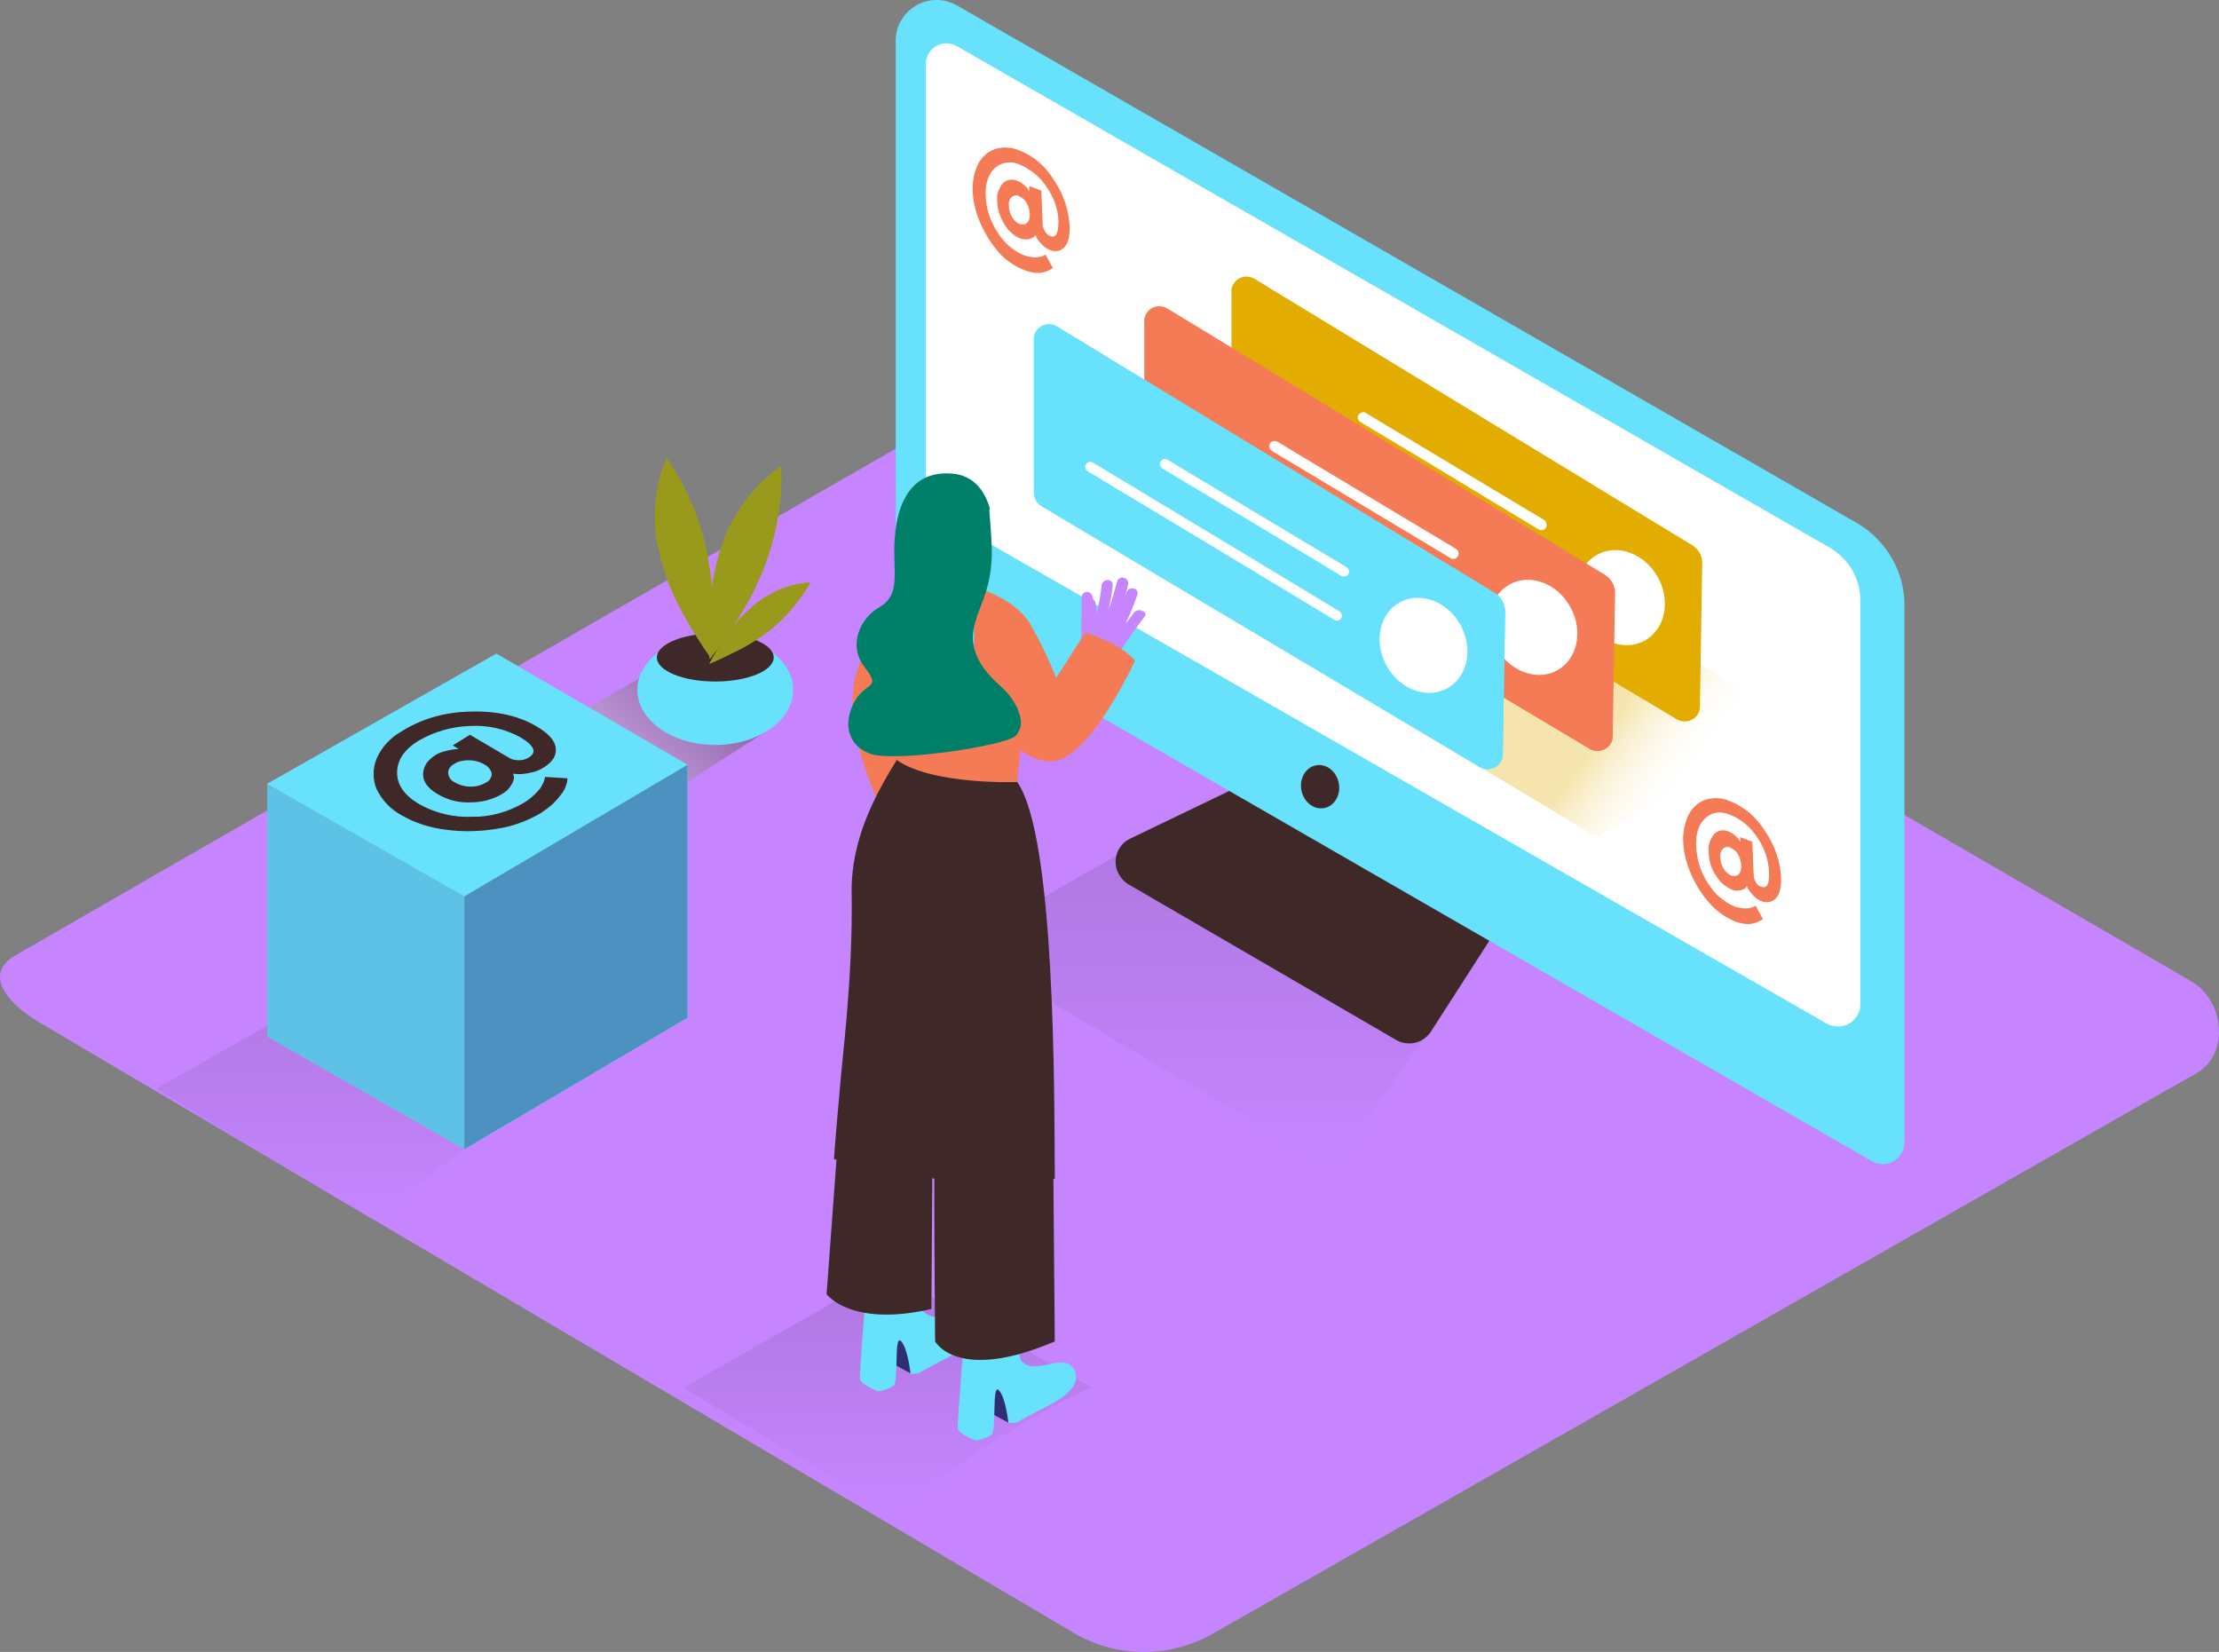 <svg width="356" height="265" viewBox="0 0 356 265" fill="none" xmlns="http://www.w3.org/2000/svg">
<rect x="0" y="0" width="356" height="265" fill="#808080" stroke="none"/>
<path d="M172.718 262.207L6.939 164.373C1.657 161.401 -2.882 156.573 2.252 153.378L168.626 57.624C171.156 56.064 174.876 55.098 177.48 56.51L351.518 157.39C356.801 160.435 357.768 168.978 352.485 172.098L194.594 262.059C187.823 265.921 179.564 265.996 172.718 262.207Z" fill="#C685FF"/>
<path opacity="0.46" d="M104.561 107.692L83.802 119.504C83.802 119.504 85.588 130.35 95.856 134.658L123.014 117.275" fill="url(#paint0_linear_139_1722)"/>
<path d="M114.755 119.504C121.659 119.504 127.255 115.546 127.255 110.664C127.255 105.782 121.659 101.824 114.755 101.824C107.851 101.824 102.255 105.782 102.255 110.664C102.255 115.546 107.851 119.504 114.755 119.504Z" fill="#68E1FD"/>
<path d="M114.755 109.327C119.933 109.327 124.13 107.597 124.13 105.464C124.13 103.331 119.933 101.601 114.755 101.601C109.577 101.601 105.38 103.331 105.38 105.464C105.38 107.597 109.577 109.327 114.755 109.327Z" fill="#3E2928"/>
<path d="M114.383 99.15C114.383 97.441 114.309 95.658 114.16 93.95C114.16 93.504 114.085 93.058 114.011 92.612L113.937 91.721C113.862 91.424 113.788 90.83 113.788 90.83C113.713 90.458 113.639 90.161 113.639 89.79C112.597 83.921 110.291 78.35 106.942 73.447C105.677 76.493 105.008 79.761 105.082 83.03C105.082 83.995 105.157 84.961 105.231 85.853V86.224C105.231 86.224 105.231 86.15 105.305 86.373C105.38 86.818 105.454 87.264 105.603 87.784C105.975 89.567 106.496 91.275 107.091 92.984C107.612 94.544 108.356 96.03 109.1 97.515C109.919 99.15 110.886 100.71 111.853 102.27C112.597 103.458 113.341 104.573 114.085 105.613C114.309 103.458 114.383 101.304 114.383 99.15ZM109.472 79.687C109.472 79.464 109.472 79.241 109.398 79.018C109.621 79.241 109.844 79.538 110.067 79.761C109.919 79.687 109.695 79.687 109.472 79.687Z" fill="#999A1C"/>
<path d="M117.657 100.412C118.624 98.927 119.443 97.441 120.336 95.955L120.931 94.767L121.303 93.949L121.675 93.132C121.824 92.835 121.973 92.464 122.121 92.167C124.428 86.669 125.544 80.727 125.321 74.784C122.642 76.641 120.336 79.018 118.55 81.841C118.029 82.658 117.583 83.475 117.136 84.292C116.987 84.515 116.987 84.589 116.913 84.664C116.838 84.738 116.987 84.589 116.838 84.812C116.69 85.258 116.466 85.704 116.318 86.149C115.648 87.858 115.127 89.567 114.755 91.275C114.383 92.909 114.16 94.544 114.011 96.178C113.862 98.035 113.788 99.818 113.788 101.675C113.788 103.087 113.788 104.424 113.862 105.687C115.202 104.052 116.466 102.269 117.657 100.412ZM123.982 81.469C124.13 81.321 124.279 81.098 124.279 80.875C124.354 81.172 124.428 81.544 124.428 81.915C124.354 81.692 124.205 81.544 123.982 81.469Z" fill="#999A1C"/>
<path d="M117.583 104.721C118.55 104.275 119.517 103.755 120.484 103.161L121.228 102.715C121.303 102.715 121.526 102.493 121.675 102.418L122.121 102.121L122.642 101.75C125.693 99.521 128.148 96.698 130.008 93.43C127.925 93.578 125.916 94.098 124.056 95.064C123.535 95.361 123.014 95.658 122.493 95.955L122.27 96.104L122.196 96.178L121.452 96.698C120.559 97.367 119.74 98.184 118.922 99.001C118.178 99.744 117.583 100.561 116.987 101.378C116.318 102.344 115.648 103.31 115.053 104.275C114.606 105.018 114.16 105.761 113.788 106.504C115.053 105.91 116.318 105.39 117.583 104.721ZM127.181 96.55C127.33 96.475 127.479 96.401 127.553 96.327C127.479 96.55 127.404 96.773 127.33 96.921C127.255 96.847 127.181 96.698 127.181 96.55Z" fill="#999A1C"/>
<path d="M114.383 99.15C114.383 97.441 114.309 95.658 114.16 93.95C114.16 93.504 114.085 93.058 114.011 92.612L113.937 91.721C113.862 91.424 113.788 90.83 113.788 90.83C113.713 90.458 113.639 90.161 113.639 89.79C112.597 83.921 110.291 78.35 106.942 73.447C105.677 76.493 105.008 79.761 105.082 83.03C105.082 83.995 105.157 84.961 105.231 85.853V86.224C105.231 86.224 105.231 86.15 105.305 86.373C105.38 86.818 105.454 87.264 105.603 87.784C105.975 89.567 106.496 91.275 107.091 92.984C107.612 94.544 108.356 96.03 109.1 97.515C109.919 99.15 110.886 100.71 111.853 102.27C112.597 103.458 113.341 104.573 114.085 105.613C114.309 103.458 114.383 101.304 114.383 99.15Z" fill="#999A1C"/>
<path d="M117.657 100.412C118.624 98.927 119.443 97.441 120.336 95.955L120.931 94.767L121.303 93.949L121.675 93.132C121.824 92.835 121.973 92.464 122.121 92.167C124.428 86.669 125.544 80.727 125.321 74.784C122.642 76.641 120.336 79.018 118.55 81.841C118.029 82.658 117.583 83.475 117.136 84.292C116.987 84.515 116.987 84.589 116.913 84.664C116.838 84.738 116.987 84.589 116.838 84.812C116.69 85.258 116.466 85.704 116.318 86.149C115.648 87.858 115.127 89.567 114.755 91.275C114.383 92.909 114.16 94.544 114.011 96.178C113.862 98.035 113.788 99.818 113.788 101.675C113.788 103.087 113.788 104.424 113.862 105.687C115.202 104.052 116.466 102.269 117.657 100.412Z" fill="#999A1C"/>
<path d="M117.583 104.721C118.55 104.275 119.517 103.755 120.484 103.161L121.228 102.715C121.303 102.715 121.526 102.493 121.675 102.418L122.121 102.121L122.642 101.75C125.693 99.521 128.148 96.698 130.008 93.43C127.925 93.578 125.916 94.098 124.056 95.064C123.535 95.361 123.014 95.658 122.493 95.955L122.27 96.104L122.196 96.178L121.452 96.698C120.559 97.367 119.74 98.184 118.922 99.001C118.178 99.744 117.583 100.561 116.987 101.378C116.318 102.344 115.648 103.31 115.053 104.275C114.606 105.018 114.16 105.761 113.788 106.504C115.053 105.91 116.318 105.39 117.583 104.721Z" fill="#999A1C"/>
<path opacity="0.46" d="M186.409 133.098L153.67 151.744C153.67 151.744 204.043 182.424 214.386 186.807L233.211 159.767" fill="url(#paint1_linear_139_1722)"/>
<path d="M199.43 125.818L181.349 134.51C179.266 135.476 178.373 138.001 179.415 140.081C179.787 140.824 180.382 141.493 181.052 141.864L223.984 166.824C225.919 167.938 228.374 167.344 229.565 165.487L239.982 149.293" fill="#3E2928"/>
<path d="M297.945 83.921L153.521 0.869C150.396 -0.913 146.452 0.127 144.592 3.247C143.997 4.212 143.699 5.327 143.699 6.515V92.91C143.699 94.841 144.741 96.624 146.378 97.59L300.326 186.287C302.037 187.253 304.121 186.658 305.088 184.95C305.386 184.43 305.534 183.836 305.534 183.241V97.218C305.609 91.795 302.633 86.67 297.945 83.921Z" fill="#68E1FD"/>
<path d="M153.521 7.407L293.555 87.858C296.606 89.641 298.466 92.835 298.466 96.327V161.104C298.466 163.036 296.903 164.67 294.894 164.67C294.299 164.67 293.629 164.521 293.108 164.224L150.322 82.361C149.205 81.767 148.536 80.578 148.536 79.315V10.229C148.536 8.447 150.024 6.961 151.81 6.961C152.405 6.961 153 7.11 153.521 7.407Z" fill="white"/>
<path d="M212.449 129.626C214.104 129.308 215.149 127.515 214.784 125.622C214.418 123.728 212.781 122.451 211.127 122.769C209.472 123.087 208.427 124.88 208.792 126.774C209.157 128.667 210.795 129.944 212.449 129.626Z" fill="#3E2928"/>
<path opacity="0.32" d="M191.097 95.287L256.203 134.287L288.346 115.641L230.904 82.287" fill="url(#paint2_linear_139_1722)"/>
<path d="M271.53 87.487L201.216 44.698C200.025 44.03 198.537 44.401 197.868 45.59C197.644 45.961 197.496 46.407 197.57 46.927V71.293C197.57 72.184 198.016 73.076 198.761 73.521L269.075 115.418C270.266 116.087 271.754 115.641 272.423 114.527C272.647 114.156 272.721 113.71 272.721 113.264L273.093 90.533C273.167 89.27 272.572 88.156 271.53 87.487Z" fill="#E2AC00"/>
<path d="M263.863 102.766C267.138 100.963 268.087 96.414 265.983 92.606C263.879 88.798 259.519 87.173 256.245 88.976C252.97 90.779 252.021 95.328 254.125 99.136C256.229 102.944 260.589 104.569 263.863 102.766Z" fill="white"/>
<path d="M247.72 83.401L238.047 77.607L222.571 68.321L218.999 66.167C218.553 66.018 218.106 66.241 217.883 66.687C217.734 67.058 217.883 67.43 218.181 67.653L227.854 73.447L243.33 82.807L246.902 84.961C247.274 85.184 247.795 85.035 248.018 84.664C248.241 84.293 248.092 83.624 247.72 83.401Z" fill="white"/>
<path d="M246.53 90.384L233.062 82.287L211.856 69.51L206.945 66.538C206.499 66.315 206.052 66.538 205.829 66.91C205.68 67.281 205.755 67.727 206.127 67.95L219.52 76.047L240.726 88.824L245.637 91.795C246.083 92.018 246.53 91.795 246.753 91.424C246.902 91.052 246.827 90.607 246.53 90.384Z" fill="white"/>
<path d="M257.542 92.241L187.227 49.452C186.037 48.784 184.549 49.155 183.879 50.344C183.656 50.789 183.507 51.235 183.581 51.681V76.047C183.581 76.938 184.028 77.829 184.772 78.275L255.087 120.172C256.277 120.841 257.765 120.395 258.435 119.281C258.658 118.91 258.733 118.464 258.733 118.018L259.105 95.287C259.179 94.098 258.584 92.909 257.542 92.241Z" fill="#F47B56"/>
<path d="M249.822 107.535C253.096 105.732 254.045 101.183 251.941 97.375C249.837 93.567 245.478 91.942 242.203 93.745C238.929 95.549 237.98 100.097 240.083 103.905C242.187 107.713 246.547 109.338 249.822 107.535Z" fill="white"/>
<path d="M233.657 88.081L223.984 82.287L208.508 73.001L204.936 70.847C204.49 70.624 203.969 70.773 203.746 71.144C203.523 71.59 203.671 72.11 204.043 72.333L213.716 78.127L229.193 87.413L232.764 89.567C233.137 89.79 233.657 89.641 233.881 89.27C234.104 88.898 234.029 88.378 233.657 88.081Z" fill="white"/>
<path d="M232.467 95.138L218.999 87.041L197.793 74.264L192.882 71.292C192.51 71.07 191.989 71.218 191.766 71.664C191.543 72.035 191.692 72.555 192.064 72.778L205.532 80.875L226.738 93.652L231.648 96.624C232.095 96.847 232.541 96.624 232.764 96.252C232.913 95.807 232.839 95.361 232.467 95.138Z" fill="white"/>
<path d="M239.833 95.138L169.519 52.35C168.328 51.681 166.914 52.053 166.17 53.241C165.947 53.612 165.798 54.133 165.873 54.578V78.944C165.873 79.835 166.319 80.727 167.063 81.173L237.452 123.07C238.643 123.738 240.131 123.293 240.8 122.178C241.024 121.807 241.098 121.361 241.098 120.916L241.47 98.184C241.47 96.921 240.875 95.807 239.833 95.138Z" fill="#68E1FD"/>
<path d="M239.833 95.138L169.519 52.35C168.328 51.681 166.914 52.053 166.17 53.241C165.947 53.612 165.798 54.133 165.873 54.578V78.944C165.873 79.835 166.319 80.727 167.063 81.173L237.452 123.07C238.643 123.738 240.131 123.293 240.8 122.178C241.024 121.807 241.098 121.361 241.098 120.916L241.47 98.184C241.47 96.921 240.875 95.807 239.833 95.138Z" fill="#68E1FD"/>
<path d="M232.187 110.417C235.462 108.614 236.411 104.065 234.307 100.257C232.203 96.449 227.843 94.824 224.569 96.627C221.294 98.43 220.345 102.979 222.449 106.787C224.553 110.595 228.913 112.22 232.187 110.417Z" fill="white"/>
<path d="M216.023 90.978L206.35 85.184L190.873 75.898L187.302 73.744C186.93 73.521 186.409 73.67 186.186 74.041C185.963 74.412 186.111 74.932 186.483 75.155L196.156 80.95L211.633 90.235L215.204 92.39C215.576 92.612 216.097 92.464 216.321 92.093C216.544 91.721 216.395 91.201 216.023 90.978Z" fill="white"/>
<path d="M214.832 98.035L201.439 89.938L180.233 77.161L175.322 74.19C174.95 73.967 174.429 74.115 174.206 74.487C173.983 74.858 174.132 75.378 174.504 75.601L187.972 83.698L209.177 96.475L214.088 99.447C214.46 99.67 214.981 99.521 215.204 99.15C215.428 98.778 215.204 98.258 214.832 98.035Z" fill="white"/>
<path d="M169.072 28.875C170.56 31.03 171.453 33.555 171.602 36.23C171.676 37.864 171.379 38.978 170.784 39.647C170.188 40.315 169.221 40.464 168.402 40.093C167.882 39.87 167.51 39.572 167.138 39.201C166.84 38.904 166.542 38.532 166.319 38.161L166.096 37.715C166.021 37.864 165.947 37.938 165.873 38.013C165.649 38.161 165.352 38.31 165.054 38.384C164.608 38.458 164.087 38.384 163.64 38.235C162.599 37.79 161.706 36.972 161.111 35.932C160.441 34.818 159.994 33.555 159.994 32.292C159.846 31.253 160.218 30.212 160.887 29.395C161.483 28.801 162.45 28.652 163.268 29.024C163.64 29.172 164.012 29.395 164.31 29.692C164.608 29.915 164.831 30.138 164.98 30.435L165.129 30.733V29.841L167.063 30.584L167.286 36.007C167.286 36.378 167.435 36.75 167.658 37.121C167.807 37.418 168.105 37.715 168.477 37.864C169.37 38.235 169.816 37.418 169.816 35.487C169.742 33.555 169.072 31.624 167.956 30.064C166.914 28.43 165.426 27.167 163.64 26.424C162.301 25.755 160.739 25.978 159.622 26.944C158.581 27.91 158.06 29.395 158.134 31.401C158.209 33.481 158.878 35.487 159.994 37.195C160.962 38.83 162.45 40.167 164.161 40.91C164.757 41.133 165.426 41.281 166.096 41.281C166.542 41.281 166.989 41.207 167.361 41.058L167.733 40.835L168.923 42.99L168.7 43.138C168.551 43.212 168.328 43.361 168.105 43.435C167.807 43.584 167.51 43.658 167.138 43.733C166.691 43.807 166.245 43.807 165.873 43.733C165.352 43.658 164.757 43.51 164.236 43.287C162.748 42.693 161.334 41.727 160.292 40.538C159.027 39.127 158.06 37.567 157.316 35.858C156.572 34.224 156.125 32.441 156.051 30.658C155.977 29.172 156.274 27.613 156.944 26.275C157.539 25.161 158.506 24.27 159.697 23.898C160.962 23.527 162.301 23.601 163.492 24.121C165.724 24.938 167.733 26.647 169.072 28.875ZM164.831 35.71C165.129 35.338 165.277 34.818 165.203 34.298C165.203 33.704 164.98 33.035 164.682 32.515C164.459 32.07 164.012 31.698 163.492 31.475C163.12 31.253 162.599 31.327 162.301 31.624C161.929 31.995 161.78 32.515 161.855 33.035C161.855 33.704 162.078 34.298 162.376 34.818C162.673 35.338 163.045 35.71 163.566 35.932C164.087 36.081 164.533 36.007 164.831 35.71Z" fill="#F47B56"/>
<path d="M283.212 133.395C284.701 135.55 285.593 138.075 285.742 140.675C285.817 142.31 285.519 143.424 284.924 144.093C284.328 144.761 283.287 144.91 282.543 144.538C282.022 144.315 281.65 144.018 281.278 143.647C280.98 143.35 280.683 142.978 280.459 142.607L280.236 142.161C280.162 142.31 280.087 142.384 280.013 142.458C279.79 142.681 279.492 142.755 279.194 142.83C278.748 142.904 278.227 142.904 277.781 142.681C276.739 142.235 275.846 141.418 275.251 140.378C274.507 139.264 274.135 138.001 274.135 136.664C273.986 135.624 274.358 134.584 275.028 133.767C275.623 133.173 276.59 133.024 277.334 133.395C277.706 133.544 278.078 133.767 278.376 134.064C278.674 134.287 278.897 134.51 279.046 134.807L279.194 135.104V134.287L281.129 135.03L281.352 140.453C281.352 140.824 281.501 141.195 281.724 141.567C281.873 141.864 282.171 142.161 282.543 142.235C283.51 142.607 283.882 141.79 283.808 139.858C283.733 137.927 283.064 135.995 281.947 134.361C280.906 132.727 279.418 131.464 277.632 130.721C275.995 130.053 274.656 130.275 273.614 131.241C272.498 132.207 272.051 133.693 272.126 135.698C272.2 137.778 272.795 139.858 273.986 141.641C274.953 143.275 276.441 144.613 278.153 145.355C278.748 145.578 279.418 145.727 280.013 145.727C280.459 145.727 280.906 145.653 281.278 145.504L281.65 145.281L282.84 147.435C282.766 147.51 282.692 147.51 282.617 147.584C282.468 147.658 282.245 147.807 282.022 147.881C281.724 148.03 281.427 148.104 281.055 148.178C280.608 148.253 280.162 148.253 279.79 148.178C279.269 148.104 278.674 147.955 278.153 147.733C276.665 147.064 275.325 146.098 274.284 144.91C273.019 143.498 272.051 141.938 271.307 140.23C270.563 138.595 270.117 136.813 270.042 135.03C269.968 133.544 270.266 132.058 270.935 130.647C271.53 129.533 272.498 128.641 273.688 128.27C274.953 127.898 276.293 127.973 277.483 128.493C279.938 129.458 281.873 131.167 283.212 133.395ZM278.971 140.23C279.269 139.858 279.418 139.338 279.343 138.818C279.343 138.224 279.12 137.555 278.822 137.035C278.599 136.59 278.153 136.218 277.632 135.995C277.26 135.773 276.739 135.847 276.441 136.144C276.069 136.515 275.92 137.035 275.995 137.555C275.995 138.224 276.218 138.818 276.516 139.338C276.813 139.858 277.26 140.23 277.706 140.453C278.227 140.601 278.674 140.527 278.971 140.23Z" fill="#F47B56"/>
<path opacity="0.46" d="M90.573 174.55L57.834 155.979L25.095 174.624C25.095 174.624 43.324 185.99 59.62 195.499C69.962 188.144 79.189 179.824 90.573 174.55Z" fill="url(#paint3_linear_139_1722)"/>
<path d="M42.878 125.744V166.304L74.501 184.356L110.291 163.258V122.698" fill="#68E1FD"/>
<path d="M42.878 125.744L79.635 104.87L110.291 122.698L74.501 143.795L42.878 125.744Z" fill="#68E1FD"/>
<path d="M74.501 143.795V184.356L110.291 163.258V122.698L74.501 143.795Z" fill="#68E1FD"/>
<path opacity="0.17" d="M42.878 125.744V166.304L74.501 184.356L110.291 163.258V122.698" fill="#2E2E75"/>
<path d="M42.878 125.744L79.635 104.87L110.291 122.698L74.501 143.795L42.878 125.744Z" fill="#68E1FD"/>
<path opacity="0.33" d="M74.501 143.795V184.356L110.291 163.258V122.698L74.501 143.795Z" fill="#2E2E75"/>
<path d="M75.394 114.155C79.635 114.007 83.207 114.824 86.108 116.533C87.969 117.647 89.01 118.761 89.159 119.95C89.308 121.138 88.713 122.178 87.299 123.07C86.629 123.515 85.885 123.813 85.067 123.961C84.397 124.11 83.727 124.184 83.058 124.184L82.314 124.11C82.388 124.258 82.388 124.407 82.463 124.63C82.463 125.075 82.314 125.447 82.09 125.818C81.718 126.487 81.198 127.007 80.528 127.378C79.04 128.27 77.254 128.715 75.468 128.715C73.608 128.79 71.822 128.344 70.185 127.378C68.697 126.487 67.879 125.447 67.879 124.258C67.879 123.07 68.474 122.03 69.739 121.213C70.26 120.841 70.855 120.618 71.525 120.47C72.046 120.321 72.566 120.247 73.087 120.173H73.608L72.641 119.578L75.394 117.87L81.718 121.584C82.165 121.881 82.76 121.955 83.281 121.955C83.802 121.955 84.397 121.807 84.844 121.51C86.183 120.693 85.736 119.578 83.43 118.241C80.974 116.904 78.221 116.31 75.468 116.458C72.566 116.533 69.665 117.35 67.135 118.835C64.828 120.247 63.712 121.955 63.712 123.961C63.712 125.967 64.902 127.601 67.284 129.013C69.813 130.424 72.79 131.167 75.691 131.018C78.593 131.093 81.495 130.275 84.025 128.79C84.918 128.27 85.662 127.601 86.332 126.858C86.778 126.413 87.076 125.818 87.299 125.224L87.448 124.63L91.019 124.853V125.15C91.019 125.298 90.945 125.595 90.796 126.041C90.647 126.487 90.424 126.933 90.126 127.304C89.754 127.824 89.308 128.344 88.862 128.79C88.266 129.384 87.522 129.904 86.778 130.424C84.62 131.687 82.239 132.578 79.709 132.95C77.031 133.395 74.278 133.47 71.525 133.098C69.069 132.801 66.614 132.058 64.456 130.795C62.67 129.83 61.331 128.418 60.438 126.635C59.768 125.075 59.768 123.218 60.438 121.658C61.257 119.801 62.67 118.315 64.382 117.35C67.656 115.27 71.45 114.23 75.394 114.155ZM78.891 124.11C78.742 123.441 78.296 122.921 77.7 122.624C76.956 122.178 76.064 121.955 75.171 121.955C74.352 121.955 73.534 122.104 72.864 122.55C72.269 122.847 71.897 123.367 71.897 124.035C71.971 124.704 72.418 125.298 73.013 125.521C73.757 125.967 74.65 126.19 75.543 126.19C76.436 126.19 77.254 125.967 77.998 125.521C78.519 125.298 78.891 124.704 78.891 124.11Z" fill="#3E2928"/>
<path opacity="0.46" d="M175.099 222.539L142.36 203.967L109.621 222.613C109.621 222.613 126.66 233.013 142.955 242.522C153.298 235.167 163.715 227.813 175.099 222.539Z" fill="url(#paint4_linear_139_1722)"/>
<path d="M147.569 92.761C143.03 96.698 139.607 101.676 137.598 107.321C134.101 116.978 142.881 132.727 142.881 132.727L156.497 121.956" fill="#F47B56"/>
<path d="M146.08 220.31L142.36 218.305L143.327 213.03C143.327 213.03 148.833 213.55 149.28 215.482" fill="#2E2E75"/>
<path d="M147.494 220.236C148.313 219.716 149.205 219.27 150.024 218.824C152.182 217.636 155.232 216.447 156.572 214.293C157.093 213.401 157.018 212.287 156.423 211.396C154.488 209.093 150.247 212.881 148.089 210.281C147.643 209.761 147.494 201.664 147.494 201.664L139.235 203.893C139.235 203.893 137.821 220.236 137.97 221.201C138.119 222.167 140.946 223.207 140.946 223.207C141.765 223.058 142.583 222.761 143.327 222.316C144.22 221.721 143.402 214.07 144.518 215.11C145.634 216.15 146.08 220.384 146.08 220.384C146.527 220.384 147.048 220.384 147.494 220.236Z" fill="#68E1FD"/>
<path d="M161.855 228.259L158.134 226.253L159.027 220.979C159.027 220.979 164.533 221.499 164.98 223.43" fill="#2E2E75"/>
<path d="M163.194 228.184C164.012 227.664 164.905 227.219 165.724 226.773C167.882 225.584 170.932 224.396 172.272 222.241C172.792 221.35 172.718 220.236 172.123 219.344C170.188 217.041 165.947 220.83 163.789 218.23C163.343 217.71 163.194 209.613 163.194 209.613L154.935 211.841C154.935 211.841 153.521 228.184 153.67 229.15C153.819 230.116 156.646 231.081 156.646 231.081C157.465 230.933 158.283 230.636 159.027 230.19C159.92 229.596 159.102 221.944 160.218 222.984C161.334 224.024 161.78 228.259 161.78 228.259C162.301 228.259 162.748 228.259 163.194 228.184Z" fill="#68E1FD"/>
<path d="M134.994 175.219L132.613 207.607C132.613 207.607 136.482 212.956 149.429 209.985L149.578 188.144" fill="#3E2928"/>
<path d="M150.024 181.607C149.726 184.43 150.024 215.184 150.024 215.184C150.024 215.184 153.595 221.87 169.221 215.184L168.998 189.036" fill="#3E2928"/>
<path d="M133.803 185.916C134.845 186.658 135.217 182.87 136.333 183.538C140.351 185.916 144.667 187.773 149.131 189.184L149.205 189.11C149.652 188.887 150.173 189.11 150.396 189.481C153.149 190.298 155.977 190.893 158.804 191.413C162.45 192.007 165.501 189.333 169.221 189.11C169.147 174.773 169.295 134.064 163.194 125.447L145.188 119.43C145.113 120.915 136.408 130.944 136.631 143.201C136.854 157.018 135.068 170.018 134.771 174.327C134.696 175.07 133.803 185.098 133.803 185.916Z" fill="#3E2928"/>
<path d="M164.831 109.03L163.194 125.447C163.194 125.447 149.726 125.967 143.923 121.955V108.064" fill="#F47B56"/>
<path d="M181.945 98.258L180.531 100.115C181.275 98.63 181.945 96.995 182.465 95.435C182.837 94.321 181.126 93.95 180.754 94.99L180.531 95.584C180.68 94.99 180.828 94.395 180.977 93.801C181.126 93.355 180.828 92.835 180.308 92.687C179.787 92.538 179.34 92.835 179.191 93.355C178.819 94.841 178.373 96.327 177.852 97.812C178.15 96.475 178.373 95.212 178.522 93.875C178.596 92.761 176.81 92.761 176.736 93.95C176.587 95.435 176.29 96.921 175.918 98.407C175.918 97.887 175.843 97.367 175.769 96.847C175.769 96.624 175.62 96.327 175.397 96.178C175.322 95.955 175.248 95.807 175.248 95.584C175.099 95.138 174.578 94.841 174.132 94.99C173.76 95.138 173.537 95.435 173.537 95.807L173.462 102.567C173.165 103.235 172.718 103.904 172.197 104.498C173.09 105.092 173.909 105.761 174.727 106.43C175.471 107.024 176.141 107.692 176.81 108.361C177.406 107.618 177.927 106.875 178.522 106.132C178.596 106.058 178.671 105.984 178.671 105.91C180.308 103.532 181.945 101.155 183.656 98.852C184.251 98.258 182.614 97.367 181.945 98.258Z" fill="#C685FF"/>
<path d="M156.274 94.098C156.274 94.098 162.599 95.807 165.203 99.967C166.84 102.79 168.254 105.761 169.444 108.732L174.132 101.452C174.132 101.452 179.861 103.235 182.093 105.984C182.093 105.984 175.322 120.767 169.444 122.03C163.566 123.292 157.316 113.264 157.316 113.264C157.316 113.264 155.977 117.424 156.274 112.967" fill="#F47B56"/>
<path d="M160.367 109.921C158.581 108.361 157.018 106.504 156.349 104.201C155.604 101.601 156.572 99.298 157.465 96.921C158.432 94.544 159.027 92.018 159.102 89.418C159.176 86.893 158.878 84.367 158.73 81.841C158.73 81.767 158.73 81.618 158.804 81.544C157.986 78.721 156.2 76.27 152.777 75.973C143.923 75.23 143.402 85.035 143.476 89.047C143.551 93.058 143.997 95.733 141.021 97.441C138.044 99.15 135.961 103.458 138.714 107.024C141.467 110.59 139.012 109.253 137.152 112.447C135.291 115.641 135.738 119.504 139.607 120.916C143.476 122.327 161.334 119.653 162.971 118.018C163.566 117.35 163.864 116.458 163.789 115.641C163.417 113.19 162.078 111.481 160.367 109.921Z" fill="#007F68"/>
<defs>
<linearGradient id="paint0_linear_139_1722" x1="115.462" y1="105.189" x2="92.311" y2="130.625" gradientUnits="userSpaceOnUse">
<stop stop-color="#78B46A"/>
<stop offset="0.03" stop-color="#3E2928"/>
<stop offset="1" stop-color="white"/>
</linearGradient>
<linearGradient id="paint1_linear_139_1722" x1="193.44" y1="133.098" x2="193.44" y2="186.807" gradientUnits="userSpaceOnUse">
<stop stop-color="#9367BA"/>
<stop offset="1" stop-color="#C685FF"/>
</linearGradient>
<linearGradient id="paint2_linear_139_1722" x1="269.894" y1="127.438" x2="256.738" y2="117.827" gradientUnits="userSpaceOnUse">
<stop stop-color="white" stop-opacity="0"/>
<stop offset="0.99" stop-color="#E2AC00"/>
</linearGradient>
<linearGradient id="paint3_linear_139_1722" x1="57.834" y1="155.979" x2="57.834" y2="195.499" gradientUnits="userSpaceOnUse">
<stop stop-color="#9367BA"/>
<stop offset="1" stop-color="#C685FF"/>
</linearGradient>
<linearGradient id="paint4_linear_139_1722" x1="142.36" y1="203.967" x2="142.36" y2="242.522" gradientUnits="userSpaceOnUse">
<stop stop-color="#9367BA"/>
<stop offset="1" stop-color="#C685FF"/>
</linearGradient>
</defs>
</svg>

